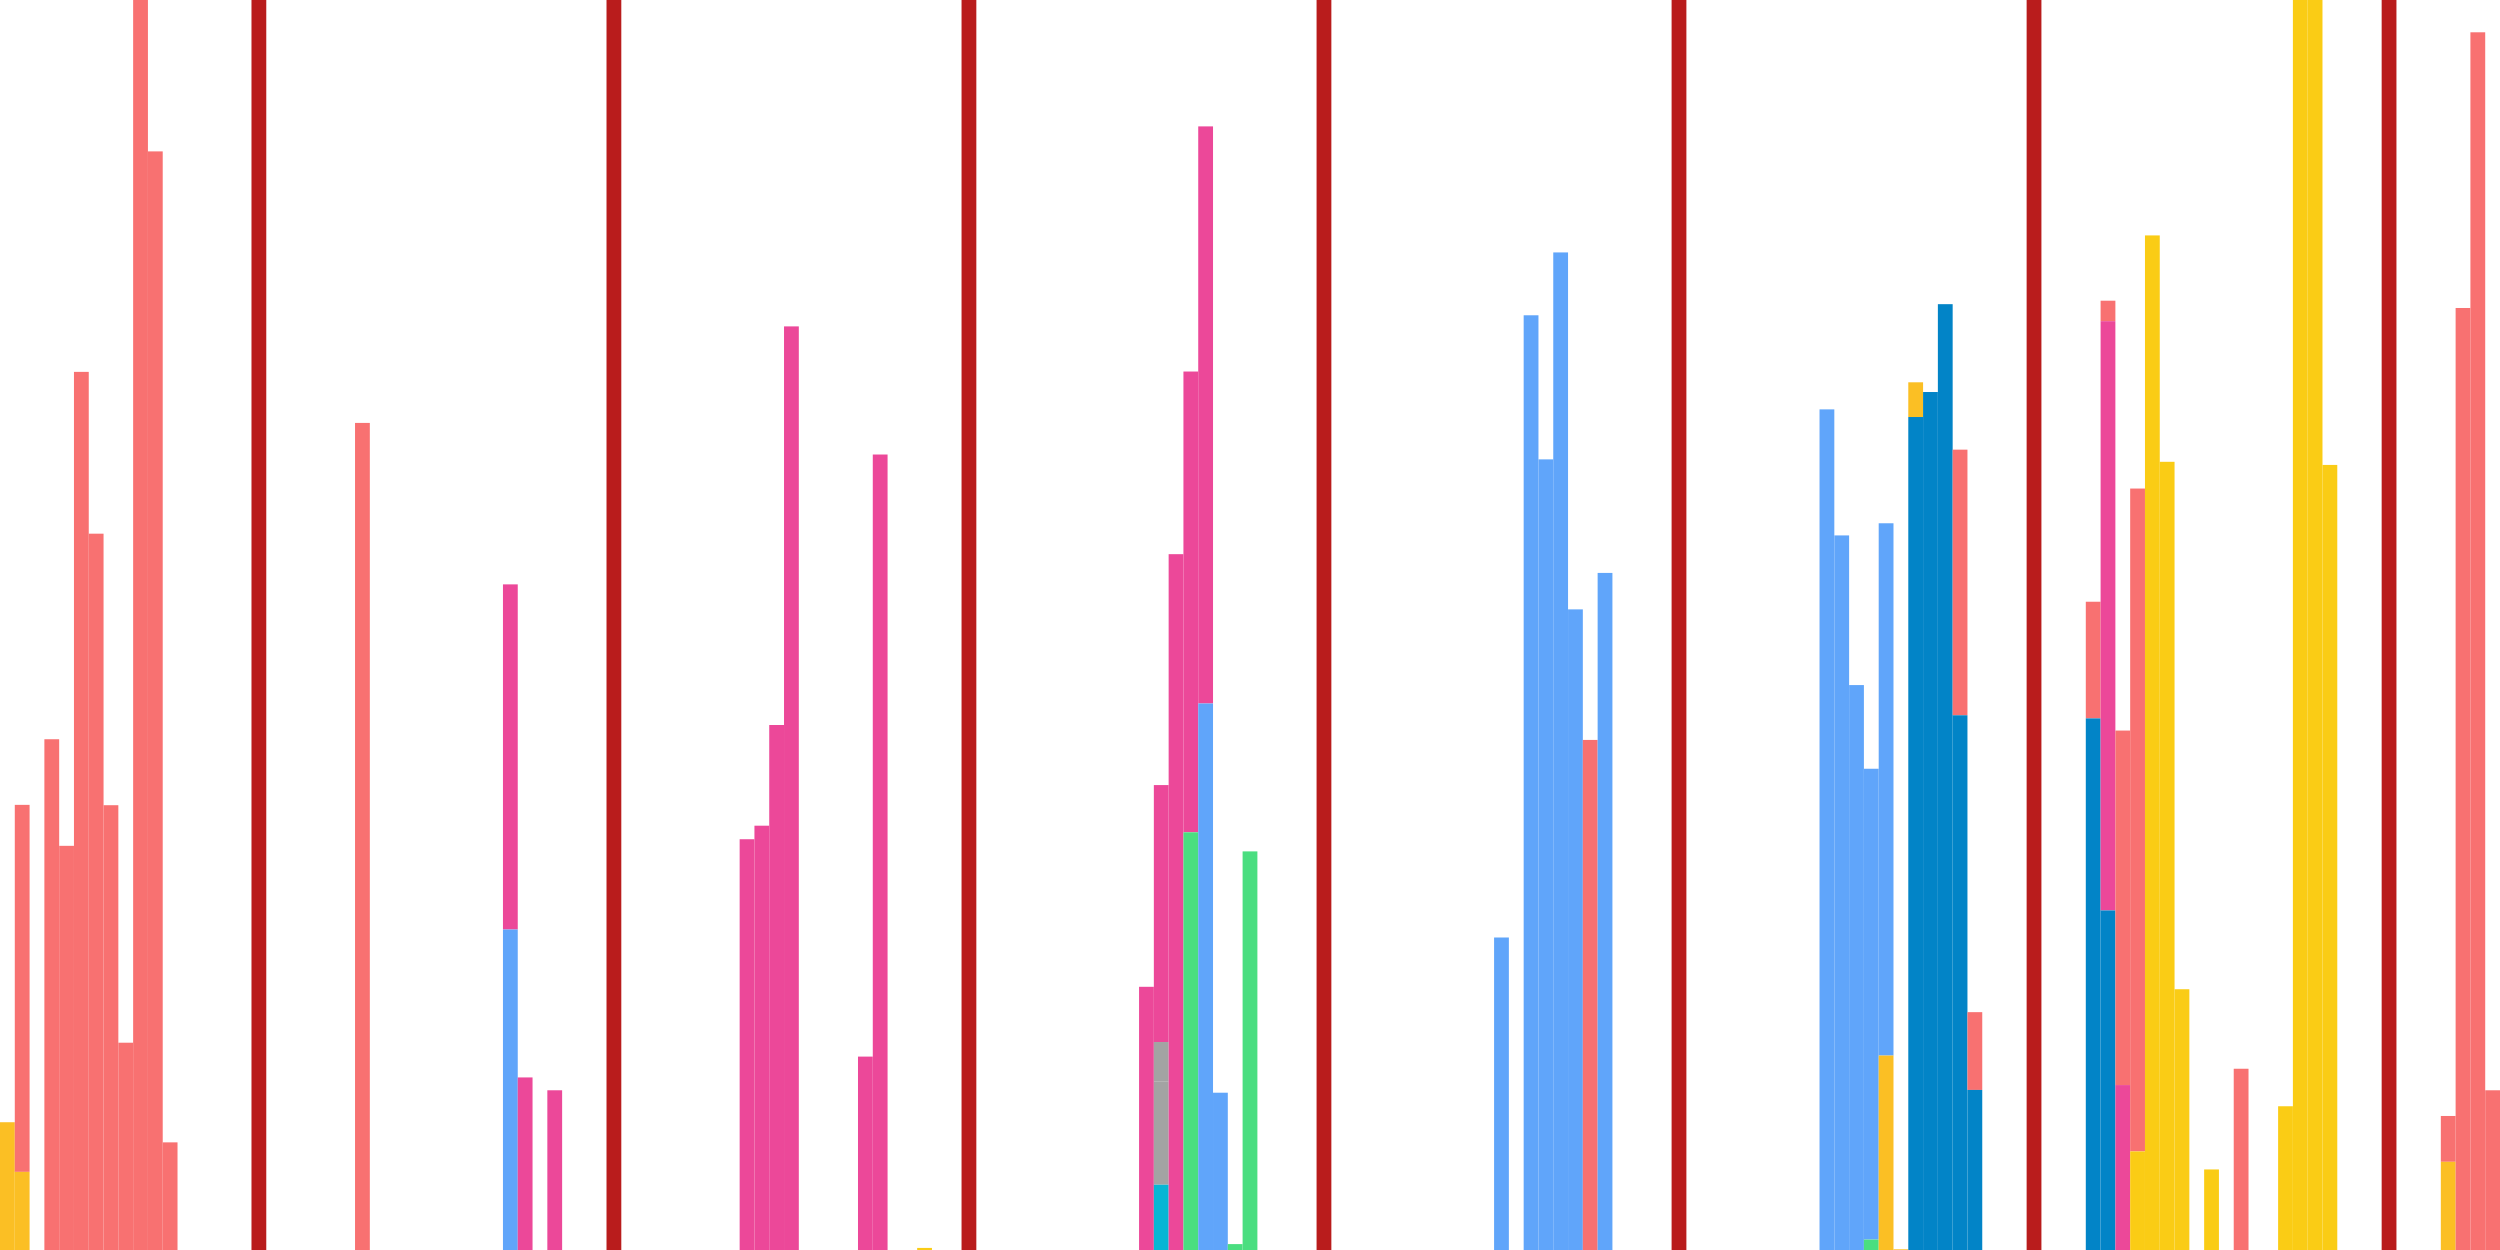 <?xml version="1.0" encoding="UTF-8" standalone="no"?>
<!DOCTYPE svg PUBLIC "-//W3C//DTD SVG 1.1//EN" "http://www.w3.org/Graphics/SVG/1.1/DTD/svg11.dtd">
<svg viewBox="0 0 169 3600" width="600" height="300" preserveAspectRatio="none" xmlns="http://www.w3.org/2000/svg" xmlns:xlink="http://www.w3.org/1999/xlink">
<rect x="17" y="0" width="1" height="3600" fill="#b91c1c80"></rect><rect x="41" y="0" width="1" height="3600" fill="#b91c1c80"></rect><rect x="65" y="0" width="1" height="3600" fill="#b91c1c80"></rect><rect x="89" y="0" width="1" height="3600" fill="#b91c1c80"></rect><rect x="113" y="0" width="1" height="3600" fill="#b91c1c80"></rect><rect x="137" y="0" width="1" height="3600" fill="#b91c1c80"></rect><rect x="161" y="0" width="1" height="3600" fill="#b91c1c80"></rect><rect x="0" y="3232" width="1" height="368" fill="#fbbf24"></rect><rect x="1" y="2318" width="1" height="1057" fill="#f87171"></rect><rect x="1" y="3375" width="1" height="225" fill="#fbbf24"></rect><rect x="3" y="2129" width="1" height="1471" fill="#f87171"></rect><rect x="4" y="2436" width="1" height="1164" fill="#f87171"></rect><rect x="5" y="1071" width="1" height="2529" fill="#f87171"></rect><rect x="6" y="1537" width="1" height="2063" fill="#f87171"></rect><rect x="7" y="2319" width="1" height="1281" fill="#f87171"></rect><rect x="8" y="3003" width="1" height="597" fill="#f87171"></rect><rect x="9" y="0" width="1" height="3600" fill="#f87171"></rect><rect x="10" y="436" width="1" height="3164" fill="#f87171"></rect><rect x="11" y="3290" width="1" height="310" fill="#f87171"></rect><rect x="24" y="1218" width="1" height="2382" fill="#f87171"></rect><rect x="34" y="1683" width="1" height="994" fill="#ec4899"></rect><rect x="34" y="2677" width="1" height="923" fill="#60a5fa"></rect><rect x="35" y="3103" width="1" height="497" fill="#ec4899"></rect><rect x="37" y="3140" width="1" height="460" fill="#ec4899"></rect><rect x="50" y="2417" width="1" height="1183" fill="#ec4899"></rect><rect x="51" y="2378" width="1" height="1222" fill="#ec4899"></rect><rect x="52" y="2088" width="1" height="1512" fill="#ec4899"></rect><rect x="53" y="940" width="1" height="2660" fill="#ec4899"></rect><rect x="57" y="3600" width="1" height="0" fill="#ec4899"></rect><rect x="58" y="3043" width="1" height="557" fill="#ec4899"></rect><rect x="59" y="1309" width="1" height="2291" fill="#ec4899"></rect><rect x="62" y="3594" width="1" height="6" fill="#facc15"></rect><rect x="77" y="2842" width="1" height="758" fill="#ec4899"></rect><rect x="78" y="2261" width="1" height="740" fill="#ec4899"></rect><rect x="78" y="3001" width="1" height="113" fill="#a3a3a3"></rect><rect x="78" y="3114" width="1" height="298" fill="#a3a3a3"></rect><rect x="78" y="3412" width="1" height="188" fill="#06b6d4"></rect><rect x="79" y="1596" width="1" height="2004" fill="#ec4899"></rect><rect x="80" y="1070" width="1" height="1327" fill="#ec4899"></rect><rect x="80" y="2397" width="1" height="1203" fill="#4ade80"></rect><rect x="81" y="364" width="1" height="1662" fill="#ec4899"></rect><rect x="81" y="2026" width="1" height="1574" fill="#60a5fa"></rect><rect x="82" y="3147" width="1" height="453" fill="#60a5fa"></rect><rect x="83" y="3583" width="1" height="17" fill="#4ade80"></rect><rect x="84" y="2452" width="1" height="1148" fill="#4ade80"></rect><rect x="85" y="3600" width="1" height="0" fill="#4ade80"></rect><rect x="101" y="2700" width="1" height="900" fill="#60a5fa"></rect><rect x="103" y="908" width="1" height="2692" fill="#60a5fa"></rect><rect x="104" y="1323" width="1" height="2277" fill="#60a5fa"></rect><rect x="105" y="727" width="1" height="2873" fill="#60a5fa"></rect><rect x="106" y="1755" width="1" height="1845" fill="#60a5fa"></rect><rect x="107" y="2131" width="1" height="1469" fill="#f87171"></rect><rect x="108" y="1650" width="1" height="1950" fill="#60a5fa"></rect><rect x="123" y="1179" width="1" height="2421" fill="#60a5fa"></rect><rect x="124" y="1542" width="1" height="2058" fill="#60a5fa"></rect><rect x="125" y="1973" width="1" height="1627" fill="#60a5fa"></rect><rect x="126" y="2214" width="1" height="1356" fill="#60a5fa"></rect><rect x="126" y="3570" width="1" height="30" fill="#4ade80"></rect><rect x="127" y="1507" width="1" height="1533" fill="#60a5fa"></rect><rect x="127" y="3040" width="1" height="560" fill="#fbbf24"></rect><rect x="128" y="3598" width="1" height="2" fill="#fbbf24"></rect><rect x="129" y="1101" width="1" height="100" fill="#fbbf24"></rect><rect x="129" y="1201" width="1" height="2399" fill="#0284c7"></rect><rect x="130" y="1129" width="1" height="2471" fill="#0284c7"></rect><rect x="131" y="876" width="1" height="2724" fill="#0284c7"></rect><rect x="132" y="1295" width="1" height="765" fill="#f87171"></rect><rect x="132" y="2060" width="1" height="1540" fill="#0284c7"></rect><rect x="133" y="2915" width="1" height="224" fill="#f87171"></rect><rect x="133" y="3139" width="1" height="461" fill="#0284c7"></rect><rect x="141" y="1733" width="1" height="336" fill="#f87171"></rect><rect x="141" y="2069" width="1" height="1531" fill="#0284c7"></rect><rect x="142" y="866" width="1" height="59" fill="#f87171"></rect><rect x="142" y="925" width="1" height="1697" fill="#ec4899"></rect><rect x="142" y="2622" width="1" height="978" fill="#0284c7"></rect><rect x="143" y="2104" width="1" height="1021" fill="#f87171"></rect><rect x="143" y="3125" width="1" height="475" fill="#ec4899"></rect><rect x="143" y="3600" width="1" height="0" fill="#0284c7"></rect><rect x="144" y="1407" width="1" height="1909" fill="#f87171"></rect><rect x="144" y="3316" width="1" height="284" fill="#facc15"></rect><rect x="145" y="678" width="1" height="2922" fill="#facc15"></rect><rect x="146" y="1330" width="1" height="2270" fill="#facc15"></rect><rect x="147" y="2849" width="1" height="751" fill="#facc15"></rect><rect x="149" y="3368" width="1" height="232" fill="#facc15"></rect><rect x="151" y="3078" width="1" height="522" fill="#f87171"></rect><rect x="154" y="3186" width="1" height="414" fill="#facc15"></rect><rect x="155" y="0" width="1" height="3600" fill="#facc15"></rect><rect x="156" y="0" width="1" height="3600" fill="#facc15"></rect><rect x="157" y="1339" width="1" height="2261" fill="#facc15"></rect><rect x="165" y="3214" width="1" height="132" fill="#f87171"></rect><rect x="165" y="3346" width="1" height="254" fill="#fbbf24"></rect><rect x="166" y="887" width="1" height="2713" fill="#f87171"></rect><rect x="167" y="93" width="1" height="3507" fill="#f87171"></rect><rect x="168" y="3140" width="1" height="460" fill="#f87171"></rect>
</svg>

